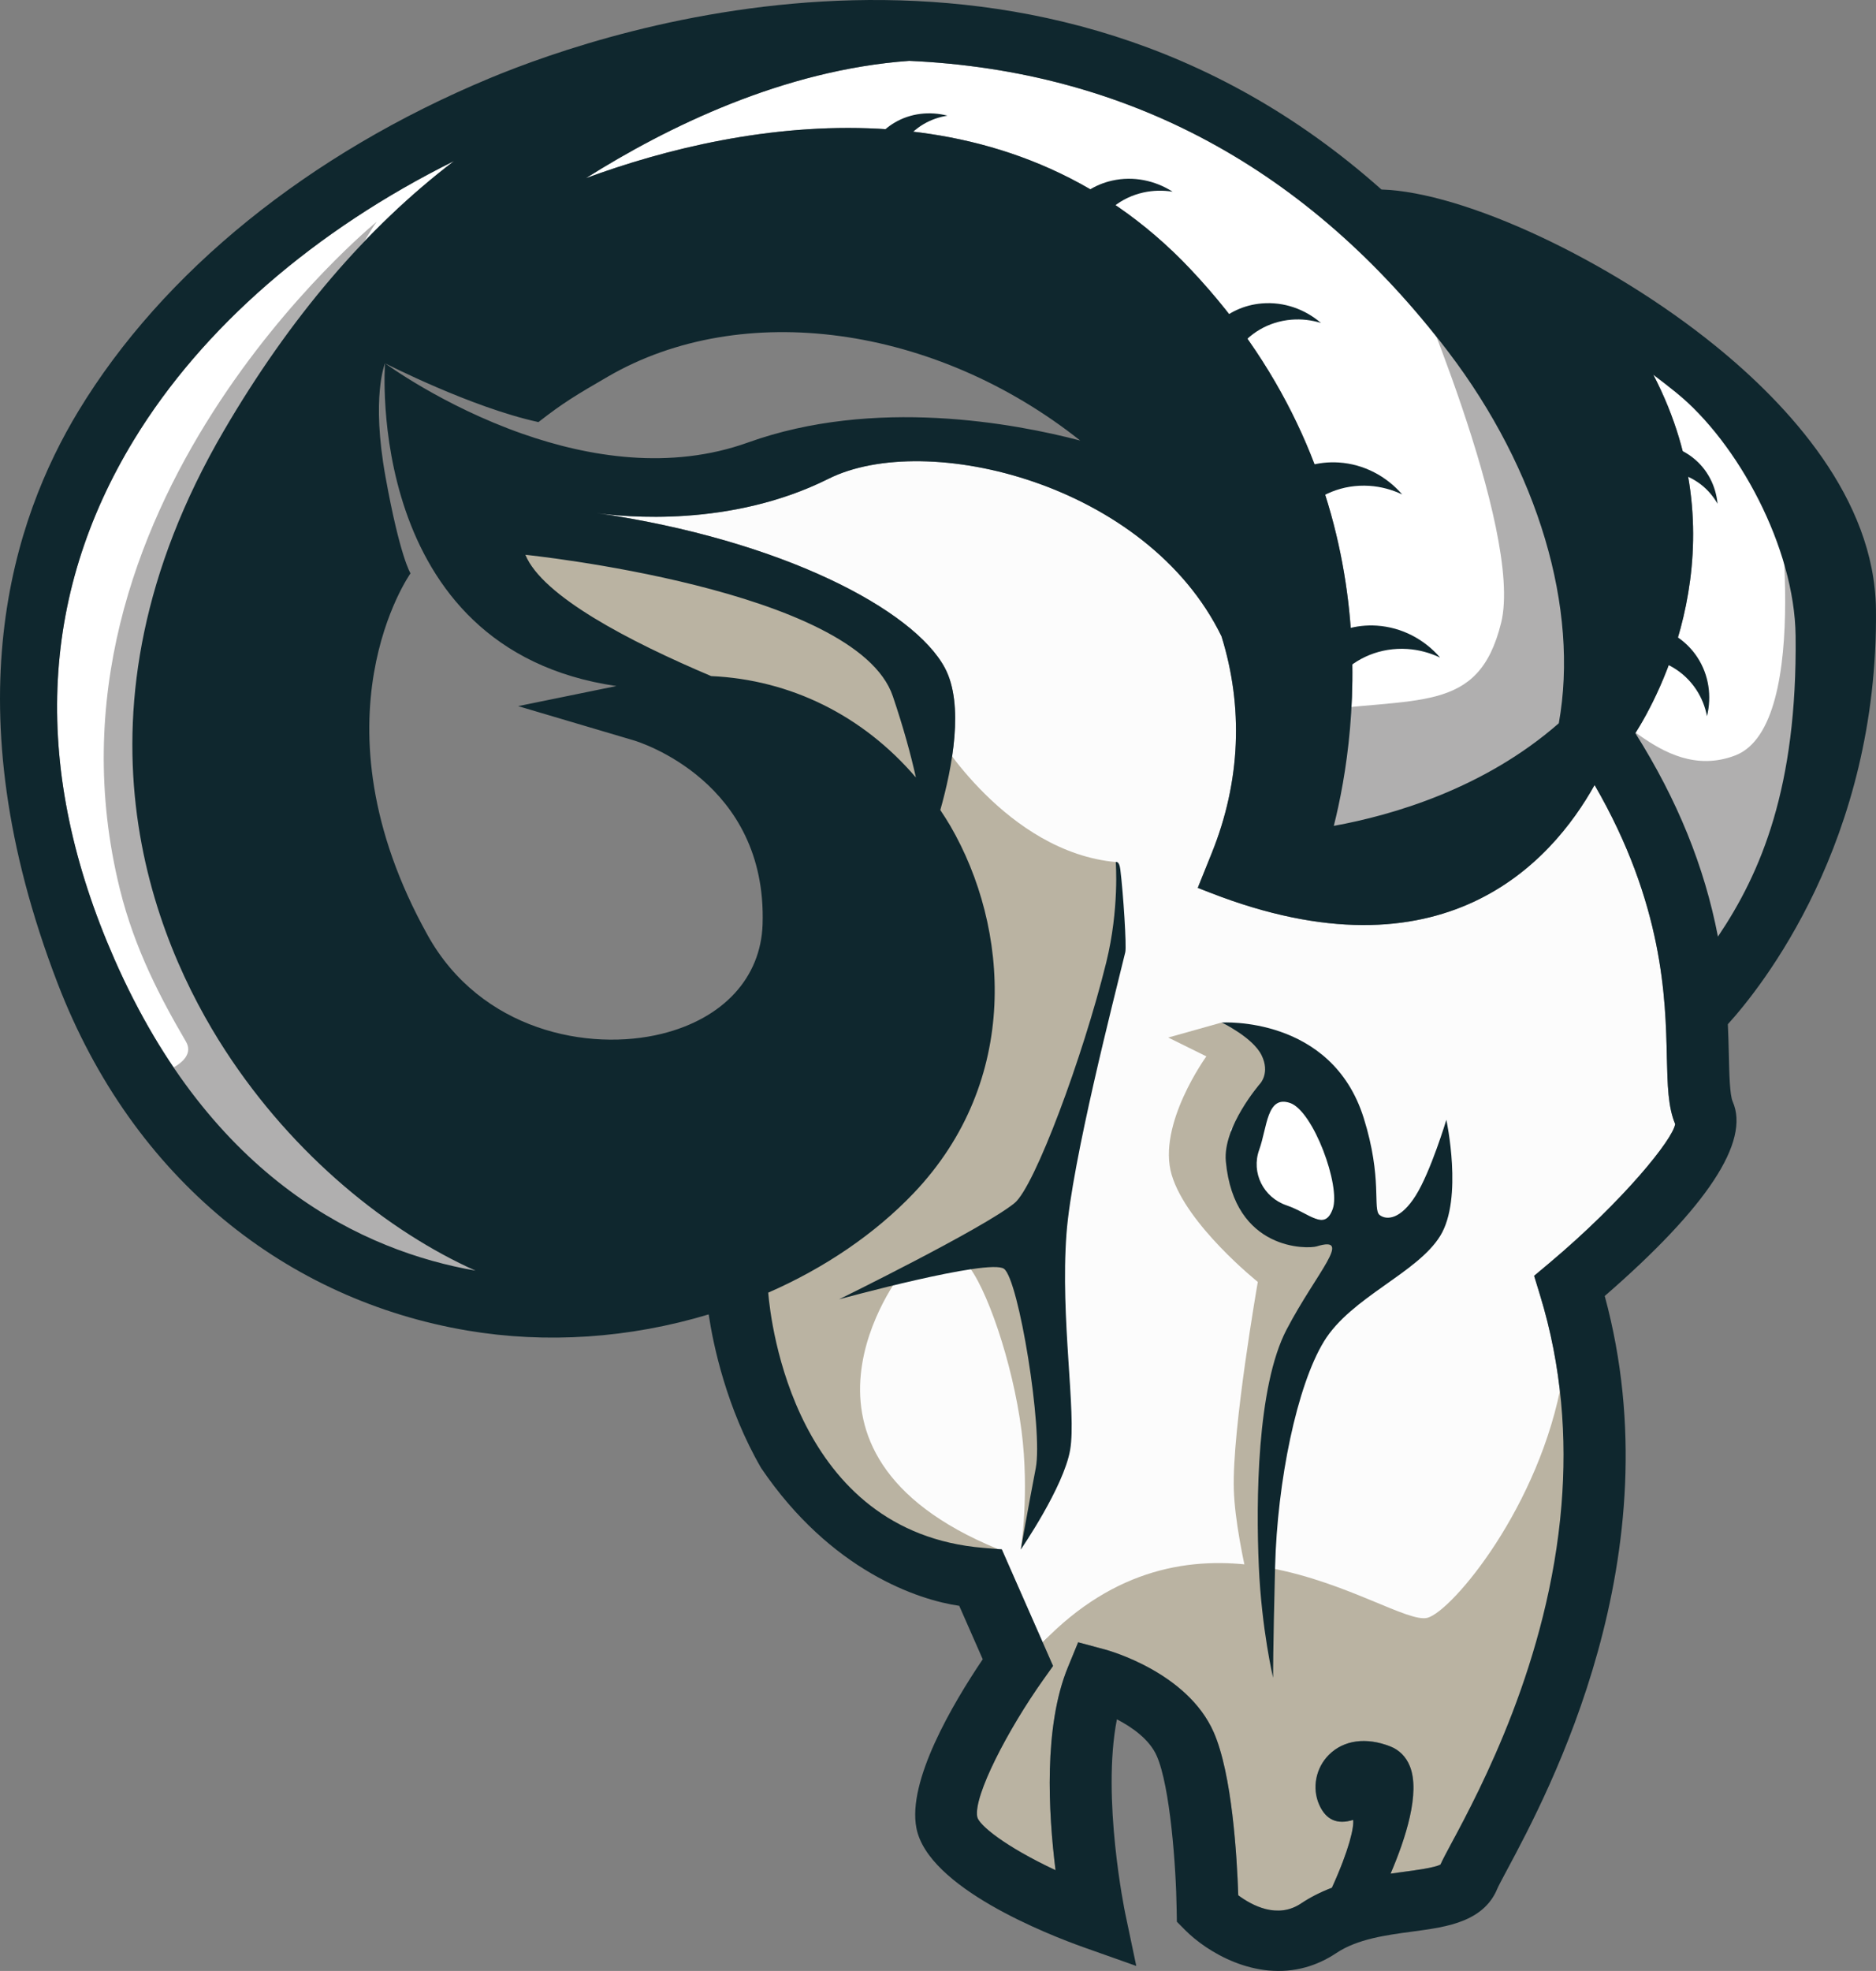 <svg version="1.1" id="图层_1" x="0px" y="0px" width="147.54px" height="154.915px" viewBox="0 0 147.54 154.915" enable-background="new 0 0 147.54 154.915" xml:space="preserve" xmlns="http://www.w3.org/2000/svg" xmlns:xlink="http://www.w3.org/1999/xlink" xmlns:xml="http://www.w3.org/XML/1998/namespace">
  <rect x="0" y="0" width="147.54" height="154.915" fill="#808080" stroke="none"/>
  <path id="XMLID_105_" fill="#FFFFFF" d="M130.025,29.45c7,13.437,0.333,25.431-1.411,28.176c3.298,5.23,5.438,10.49,6.494,15.988
	c3.39-5.022,7.689-13.771,7.556-25.685c-0.084-6.914-5.956-13.114-10.868-17.101C131.221,30.366,130.632,29.903,130.025,29.45z" class="color c1"/>
  <path id="XMLID_110_" fill="#FFFFFF" d="M37.396,99.871c-6.809-3.05-14.271-8.983-19.681-17.308
	c-5.616-8.642-13.103-26.459-0.114-48.7c5.19-8.888,11.25-15.98,18.102-21.201C24.74,18.102,15.914,25.754,10.545,34.553
	c-7.521,12.33-8.039,26.071-1.54,40.849C16.674,92.835,28.638,98.339,37.396,99.871z" class="color c1"/>
  <path id="XMLID_125_" fill="#D5BC87" d="M55.933,53.14c6.232,0.282,11.927,3.093,16.1,7.969c-0.388-1.741-0.96-3.862-1.816-6.392
	C67.346,46.27,41.32,43.605,41.32,43.605C42.66,46.866,49.53,50.43,55.933,53.14z" class="color c2"/>
  <path fill="#FCFCFC" d="M131.745,88.348c-0.563-1.356-0.6-3.014-0.654-5.287c-0.099-4.556-0.265-12.015-5.682-21.362
	c-3.388,6.074-11.92,15.603-30.238,8.462L94.2,69.782l1.1-2.731c2.286-5.666,2.487-11.513,0.768-17.04
	C90.21,37.999,72.865,33.775,65.152,37.632c-7.687,3.844-16.068,2.998-18.243,2.688c14.58,2.117,24.96,7.595,27.404,12.18
	c1.532,2.88,0.583,7.822-0.36,11.164c0.268,0.406,0.536,0.813,0.784,1.24c4.648,7.995,5.558,20.025-2.887,28.88
	c-3.026,3.173-6.969,5.864-11.432,7.813c0.196,2.361,2.088,18.829,16.911,20.058l1.458,0.122l3.217,7.305
	c5.707-5.893,28.718,0.638,30.183,0.226c1.939-0.545,7.382-7.802,10.617-11.021c0.424-5.219,0.057-10.826-1.7-16.537l-0.451-1.473
	l1.197-1.003C127.645,94.406,131.582,89.544,131.745,88.348z" class="color c3"/>
  <path id="XMLID_159_" fill="#BAB3A2" d="M99.953,123.256l0.004,7.355l-0.938-7.515c-5.23-0.778-11.307,0.093-17.014,5.985
	l0.815,1.858l-0.768,1.078c-2.764,3.885-5.511,9.146-5.194,10.785c0.123,0.631,2.158,2.313,6.157,4.188
	c-0.57-4.553-0.938-11.313,0.969-15.945l0.809-1.968l2.103,0.565c0.264,0.07,6.479,1.777,8.558,6.504
	c1.442,3.279,1.828,9.735,1.932,12.818c1.057,0.785,3.081,1.894,4.949,0.633c0.722-0.48,1.515-0.884,2.416-1.229
	c1.378-3.031,1.749-4.775,1.669-5.331c-1.247,0.391-2.14,0.005-2.671-1.199c-0.576-1.311-0.27-2.885,0.766-3.918
	c1.166-1.162,2.925-1.399,4.818-0.662c0.715,0.278,1.249,0.816,1.545,1.554c0.843,2.087-0.333,5.705-1.513,8.45
	c0.335-0.049,0.676-0.094,1.013-0.14c0.939-0.124,2.471-0.328,2.911-0.577c0.178-0.395,0.458-0.916,0.858-1.666
	c2.247-4.195,13.479-17.491,8.729-36.574c-1.75,10.083-8.66,18.303-10.6,18.848C110.811,127.567,106.027,124.398,99.953,123.256z" class="color c4"/>
  <path id="XMLID_131_" fill="#FFFFFF" d="M71.506,4.785c-9.884,0.704-19.053,5.202-25.428,9.22
	c12.435-4.588,33.095-8.163,47.562,7.168c15.864,16.813,13.161,36.188,11.259,43.739c4.609-0.838,11.815-2.918,17.695-8.065
	c1.619-9.019-1.615-19.904-8.699-29.2C102.913,13.241,88.651,5.55,71.506,4.785z" class="color c1"/>
  <path id="XMLID_132_" fill="#FFFFFF" d="M101.455,86.689c-1.833-0.625-1.785,1.904-2.427,3.689c-0.64,1.784,0.326,3.737,2.16,4.36
	c1.835,0.625,2.984,2.064,3.626,0.28C105.457,93.234,103.29,87.312,101.455,86.689z" class="color c1"/>
  <path id="XMLID_143_" fill="#BAB3A2" d="M83.506,115.278l-2.353-18.079c0,0-8.112-1.184-5.153,2.108
	c1.542,1.716,3.64,7.75,4.338,13.135c0.641,4.947-0.057,9.347-0.057,9.347L83.506,115.278z" class="color c4"/>
  <path id="XMLID_140_" fill="#BAB3A2" d="M41.795,49.523l-2.678-9.036l13.181,3.302l19.354,7.146l1.996,6.736
	c0,0,5.501,9.311,14.143,10.09l0.461,6.986l-7.099,22.452l-10.271,2.884c0,0-11.025,14.03,7.591,21.667l-6.157,1.728l-12.833-13.904
	L56.01,97.85l16.387-13.371l-4.354-19.187L49.565,53.541L41.795,49.523z" class="color c4"/>
  <path id="XMLID_139_" fill="#BAB3A2" d="M108.233,97.258l-4.369-1.33l-5.577-2l-1.508-5.093l2.705-3.794l0.359-2.688l-3.767-1.983
	l-4.199,1.179l2.999,1.481c0,0-3.897,5.364-2.729,9.308c1.169,3.941,6.775,8.42,6.775,8.42s-2.037,11.612-1.887,16.331
	s2.588,12.844,2.588,12.844l0.771-19.625l3.21-7.68L108.233,97.258z" class="color c4"/>
  <path id="XMLID_135_" fill="#B0AFAF" d="M98.341,66.95c0,0,14.18-0.903,15.192-1.187c1.011-0.285,11.451-9.862,11.451-9.862
	l-1.977-22.966l-12.476-12.481c0,0,9.317,21.229,7.528,28.493c-1.792,7.263-6.526,5.747-15.647,7.059L98.341,66.95z" class="color c5"/>
  <path id="XMLID_134_" fill="#B0AFAF" d="M139.639,37.062c0,0,3.074,19.917-3.164,22.312c-6.236,2.395-10.279-6.009-9.575-0.941
	l7.502,18.729l12.001-28.389L139.639,37.062z" class="color c5"/>
  <path fill="#B0AFAF" d="M15.514,70.232C11.278,55.935,26.15,22.159,29.63,17.427c0,0-27.642,22.435-20.199,52.475
	c1.162,4.698,3.214,8.583,5.191,11.962c1.076,1.839-3.011,2.848-3.011,2.848s22.891,22.767,27.146,15.835
	c0.54-0.878,0.794-1.791,0.83-2.712C28.751,93.553,19.448,83.515,15.514,70.232z" class="color c5"/>
  <path fill="#0F272E" d="M111.344,93.964c-1.173,1.867-2.281,1.969-2.844,1.531s0.245-2.863-1.25-7.625
	c-2.531-8.063-11.173-7.5-11.173-7.5s2.444,1.16,3.137,2.564s-0.12,2.248-0.12,2.248s-2.938,3.38-2.688,6.094
	c0.656,7.094,6.475,6.891,7.141,6.688c2.922-0.891-0.002,2.033-2.359,6.531S98.781,118.089,99,123.089s1.125,8.781,1.125,8.781
	s-0.016-1.989,0.156-8.719s1.715-14.236,3.844-17.719s7.337-5.351,9.147-8.3s0.478-9.116,0.478-9.116S112.517,92.097,111.344,93.964
	z M104.814,95.02c-0.642,1.784-1.791,0.345-3.626-0.28c-1.834-0.623-2.8-2.576-2.16-4.36c0.642-1.785,0.594-4.314,2.427-3.689
	C103.29,87.312,105.457,93.234,104.814,95.02z" class="color c6"/>
  <path fill="#0F272E" d="M79.791,94.558c-2.466,2.007-13.801,7.565-13.801,7.565s11.801-3.232,12.968-2.398s3.078,12.667,2.5,15.666
	s-1.177,6.398-1.177,6.398s3.383-4.906,3.884-7.84s-0.785-10.317-0.29-16.975c0.422-5.667,3.762-18.568,4.625-22.136
	c0.11-0.452-0.156-4.602-0.391-6.5c-0.088-0.717-0.359-0.578-0.359-0.578s0.29,3.679-0.75,7.891
	C85.156,83.113,81.367,93.274,79.791,94.558z" class="color c6"/>
  <path fill="#0F272E" d="M134.916,27.187c-8.354-6.775-19.761-12.092-26.271-12.292C81.692-9.096,48.159,2.133,38.491,6.157
	C24.283,12.074,12.808,21.358,6.173,32.299c-5.146,8.487-10.028,23.17-1.649,44.97c5.966,15.517,18.147,24.931,32.236,27.31
	c6.203,1.047,12.723,0.611,18.974-1.269c0.359,2.397,1.395,7.356,4.126,12.074c5.484,8.087,12.367,10.37,15.58,10.83l1.848,4.201
	c-2.396,3.554-5.934,9.571-5.217,13.264c0.904,4.688,10.329,8.371,13.195,9.389l4.097,1.451l-0.874-4.156
	c-0.02-0.096-1.864-9.047-0.649-15.228c1.185,0.616,2.561,1.572,3.134,2.878c1.05,2.39,1.518,8.684,1.566,12.09l0.015,0.941
	l0.672,0.677c1.676,1.68,5.473,4.022,9.472,2.9c0.797-0.224,1.602-0.583,2.398-1.115c1.66-1.11,3.928-1.412,5.972-1.686
	c1.41-0.19,2.866-0.381,4.074-0.888c1.295-0.539,2.149-1.353,2.617-2.49c0.085-0.201,0.432-0.852,0.74-1.427
	c3.293-6.146,13.251-24.726,7.706-45.152c8.062-6.993,11.446-12.136,10.063-15.279c-0.231-0.529-0.269-2.166-0.301-3.627
	c-0.018-0.745-0.038-1.57-0.079-2.455c2.569-2.826,11.858-14.335,11.647-32.626C147.433,39.152,140.619,31.81,134.916,27.187z
	 M9.005,75.401c-6.499-14.777-5.98-28.519,1.54-40.849c5.369-8.799,14.195-16.451,25.157-21.891
	c-6.852,5.221-12.911,12.313-18.102,21.201c-12.988,22.241-5.502,40.059,0.114,48.7c5.409,8.324,12.872,14.258,19.681,17.308
	C28.638,98.339,16.674,92.835,9.005,75.401z M33.642,73.522c-9.484-17.013-1.357-28.458-1.357-28.458s-0.828-1.277-1.967-7.587
	c-1.143-6.31-0.037-8.924-0.037-8.924s6.789,3.479,12.065,4.623c1.958-1.528,2.937-2.109,5.467-3.577
	c10.562-6.13,25.724-4.036,37.14,5.027c-5.162-1.354-16.183-3.42-26.13,0.155c-6.118,2.197-12.528,1.138-17.722-0.682
	c-6.308-2.212-10.82-5.547-10.82-5.547s-1.737,22.476,18.197,25.37l-7.728,1.579l9.09,2.691c0.429,0.126,10.505,3.242,10.134,14.466
	c-0.14,4.201-3.097,7.398-7.916,8.594C46.281,82.679,37.813,81.001,33.642,73.522z M70.216,54.717
	c0.856,2.529,1.429,4.65,1.816,6.392c-4.173-4.876-9.867-7.687-16.1-7.969c-6.402-2.71-13.272-6.273-14.612-9.534
	C41.32,43.605,67.346,46.27,70.216,54.717z M131.091,83.061c0.055,2.273,0.091,3.931,0.654,5.287
	c-0.163,1.196-4.101,6.059-9.895,10.926l-1.197,1.003l0.451,1.473c1.757,5.711,2.124,11.318,1.7,16.537
	c-0.999,12.279-6.411,22.4-8.658,26.596c-0.4,0.75-0.681,1.271-0.858,1.666c-0.44,0.249-1.972,0.453-2.911,0.577
	c-0.337,0.046-0.678,0.091-1.013,0.14c1.18-2.745,2.355-6.363,1.513-8.45c-0.296-0.737-0.83-1.275-1.545-1.554
	c-1.894-0.737-3.652-0.5-4.818,0.662c-1.035,1.033-1.342,2.607-0.766,3.918c0.531,1.204,1.424,1.59,2.671,1.199
	c0.08,0.556-0.291,2.3-1.669,5.331c-0.901,0.345-1.694,0.748-2.416,1.229c-1.868,1.261-3.893,0.152-4.949-0.633
	c-0.104-3.083-0.489-9.539-1.932-12.818c-2.078-4.727-8.294-6.434-8.558-6.504l-2.103-0.565l-0.809,1.968
	c-1.906,4.633-1.539,11.393-0.969,15.945c-3.999-1.875-6.034-3.558-6.157-4.188c-0.316-1.64,2.431-6.9,5.194-10.785l0.768-1.078
	l-0.815-1.858l-3.217-7.305l-1.458-0.122c-14.823-1.229-16.715-17.696-16.911-20.058c4.463-1.949,8.405-4.641,11.432-7.813
	c8.444-8.854,7.535-20.885,2.887-28.88c-0.248-0.427-0.517-0.834-0.784-1.24c0.943-3.342,1.893-8.284,0.36-11.164
	c-2.444-4.585-12.824-10.063-27.404-12.18c2.175,0.31,10.557,1.155,18.243-2.688c7.713-3.856,25.058,0.367,30.915,12.379
	c1.72,5.527,1.519,11.374-0.768,17.04l-1.1,2.731l0.971,0.378c18.318,7.141,26.851-2.388,30.238-8.462
	C130.826,71.046,130.992,78.505,131.091,83.061z M122.594,56.847c-5.88,5.147-13.086,7.228-17.695,8.065
	c1.902-7.551,4.605-26.927-11.259-43.739C79.173,5.842,58.513,9.417,46.078,14.005c6.375-4.018,15.544-8.516,25.428-9.22
	c17.146,0.765,31.407,8.456,42.389,22.861C120.979,36.942,124.213,47.828,122.594,56.847z M141.217,49.97
	c0.137,11.913-2.719,18.622-6.108,23.645c-1.057-5.498-3.196-10.758-6.494-15.988c1.744-2.745,8.411-14.739,1.411-28.176
	c0.606,0.453,1.195,0.916,1.771,1.379C136.708,34.815,141.137,43.055,141.217,49.97z" class="color c6"/>
  <g>
    <path fill="#0F272E" d="M87.471,14.194c-1.381,0.308-2.515,1.067-3.293,2.084c0.651,0.386,1.296,1.021,1.882,1.852
		c0.725-1.471,2.09-2.605,3.859-3c0.774-0.171,1.551-0.182,2.303-0.063C90.845,14.188,89.145,13.822,87.471,14.194z" class="color c6"/>
    <path fill="#0F272E" d="M70.348,9.644c-1.052,0.624-1.771,1.555-2.126,2.603c0.646,0.143,1.357,0.493,2.078,1.021
		c0.181-1.405,0.983-2.708,2.331-3.508c0.589-0.348,1.229-0.566,1.883-0.669C73.127,8.735,71.62,8.888,70.348,9.644z" class="color c6"/>
    <path fill="#0F272E" d="M130.35,49.34c-0.154,0.727-0.548,1.531-1.152,2.352c1.668,0.165,3.226,1.028,4.207,2.515
		c0.429,0.65,0.703,1.36,0.843,2.087c0.382-1.559,0.16-3.239-0.766-4.646C132.714,50.488,131.596,49.707,130.35,49.34z" class="color c6"/>
    <path fill="#0F272E" d="M133.13,35.968c-0.961-0.75-2.104-1.096-3.236-1.064c0.079,0.64-0.017,1.41-0.284,2.248
		c1.422-0.312,2.952-0.016,4.182,0.946c0.537,0.421,0.964,0.934,1.286,1.496C134.949,38.205,134.292,36.877,133.13,35.968z" class="color c6"/>
    <path fill="#0F272E" d="M107.691,38.186c0.917,0.06,1.788,0.299,2.584,0.676c-1.231-1.424-3.001-2.383-4.989-2.511
		c-1.644-0.104-3.164,0.373-4.378,1.252c0.592,0.641,1.093,1.557,1.462,2.671C103.68,38.871,105.584,38.053,107.691,38.186z" class="color c6"/>
    <path fill="#0F272E" d="M108.273,49.174c-1.644-0.104-3.164,0.373-4.379,1.253c0.593,0.64,1.093,1.554,1.462,2.669
		c1.31-1.4,3.214-2.221,5.321-2.087c0.918,0.06,1.787,0.3,2.583,0.677C112.03,50.26,110.262,49.303,108.273,49.174z" class="color c6"/>
    <path fill="#0F272E" d="M103.888,25.383c-1.25-1.073-2.899-1.677-4.632-1.536c-1.43,0.116-2.679,0.719-3.609,1.63
		c0.597,0.478,1.148,1.203,1.614,2.118c0.942-1.374,2.479-2.319,4.311-2.469C102.37,25.061,103.153,25.159,103.888,25.383z" class="color c6"/>
  </g>
</svg>